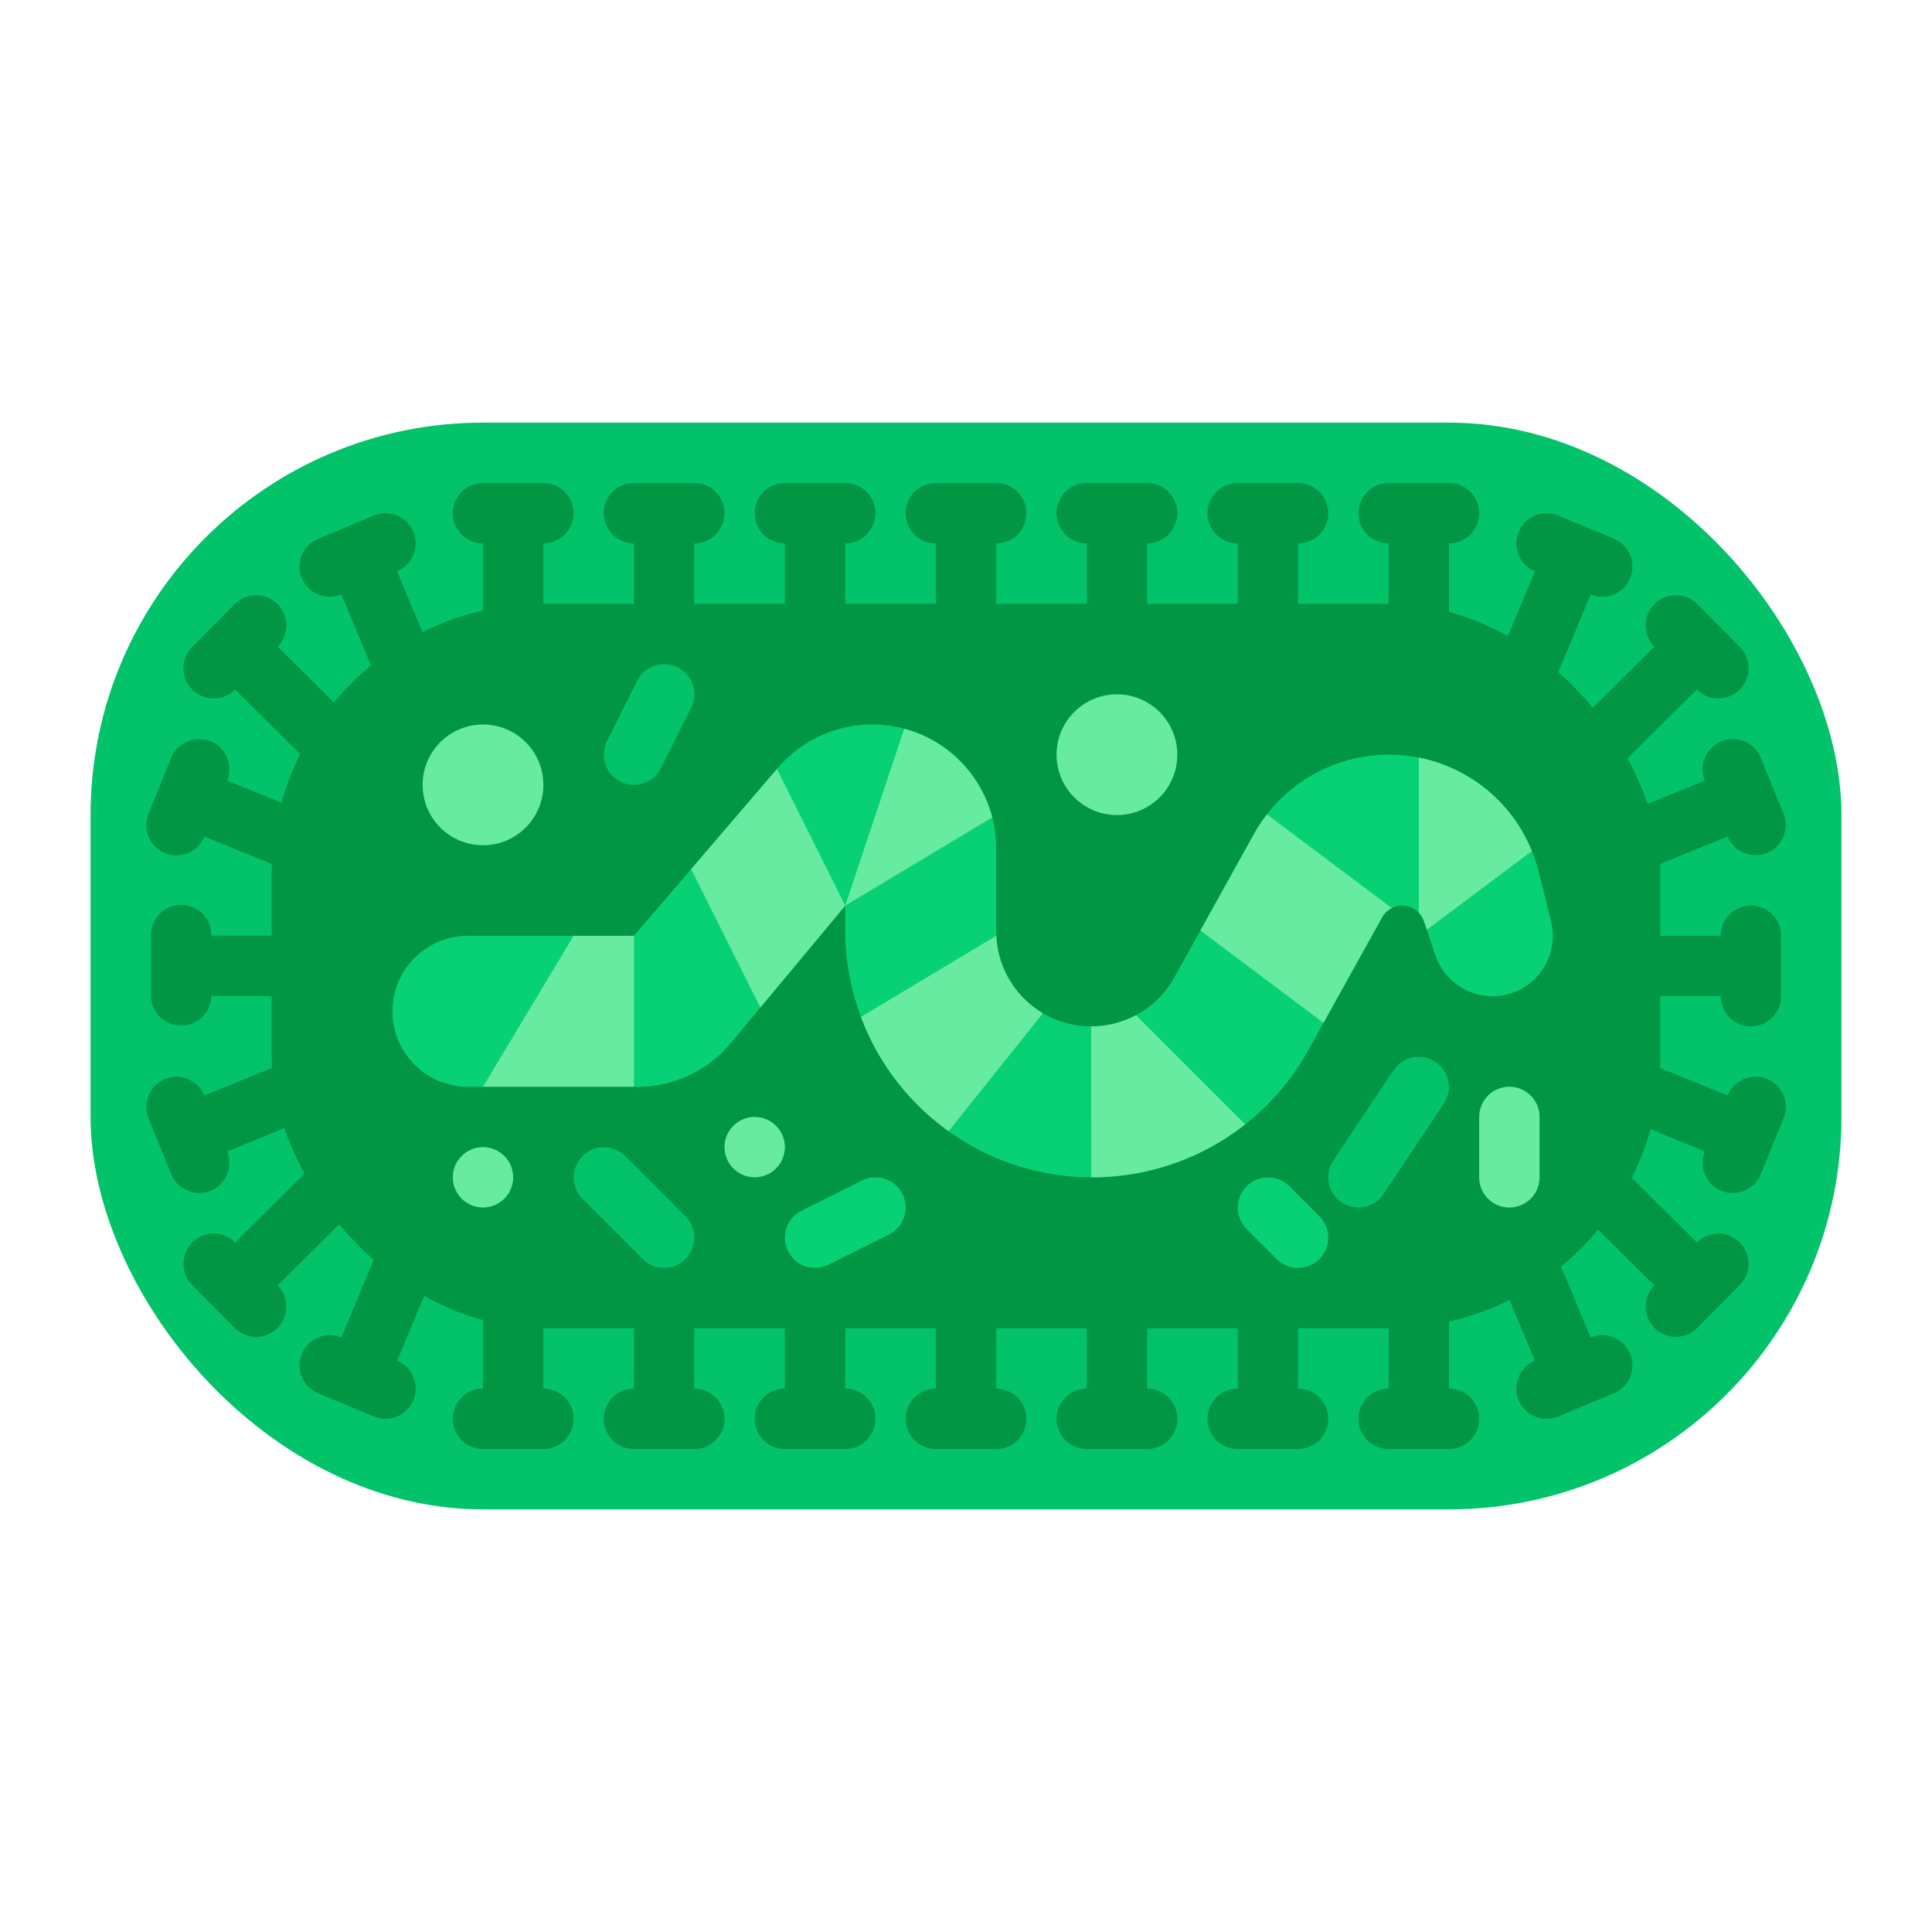 <?xml version="1.0" ?><svg id="flat" viewBox="0 0 512 512" xmlns="http://www.w3.org/2000/svg"><rect height="288" rx="104" style="fill:#02c26a" width="464" x="24" y="112"/><rect height="192" rx="72" style="fill:#009644" width="368" x="72" y="160"/><path d="M395.52,264a15.974,15.974,0,0,1-15.16-10.93l-2.23-6.67-.74-2.22A5.996,5.996,0,0,0,376,241.88a6.093,6.093,0,0,0-7.14-1.23c-.12.06-.24.12-.36.19a6.064,6.064,0,0,0-2.25,2.3l-15.51,27.92-4.03,7.26A65.402,65.402,0,0,1,289.47,312h-.29a65.138,65.138,0,0,1-37.8-12.22,66.577,66.577,0,0,1-8.2-6.96A65.412,65.412,0,0,1,224,246.53V240l-22.5,27-7.9,9.49A32.025,32.025,0,0,1,169.01,288H124a20,20,0,0,1,0-40h44l15.16-17.68,22.74-26.53.26-.31A32.865,32.865,0,0,1,231.12,192a33.204,33.204,0,0,1,8.51,1.11A32.81,32.81,0,0,1,264,224.88v21.94c0,.39.01.77.03,1.16a25.166,25.166,0,0,0,37,21.05c.31-.16.62-.33.92-.51a25.19,25.19,0,0,0,9.25-9.47l6.92-12.46,14.19-25.55a40.296,40.296,0,0,1,3.45-5.22,40.881,40.881,0,0,1,70.2,9.71,39.496,39.496,0,0,1,1.79,5.45l3.28,13.15A15.985,15.985,0,0,1,395.52,264Z" style="fill:#08d175"/><polygon points="128 288 152 248 168 248 168 288 128 288" style="fill:#67eba0"/><path d="M262.96,216.62,224,240l15.63-46.89A32.965,32.965,0,0,1,262.96,216.62Z" style="fill:#67eba0"/><path d="M276.38,268.51l-25,31.27a66.577,66.577,0,0,1-8.2-6.96,65.31,65.31,0,0,1-15.02-23.32L264.03,247.98A25.149,25.149,0,0,0,276.38,268.51Z" style="fill:#67eba0"/><path d="M329.98,297.98A65.539,65.539,0,0,1,289.47,312h-.29V272a25.029,25.029,0,0,0,11.85-2.97Z" style="fill:#67eba0"/><path d="M368.86,240.65c-.12.06-.24.12-.36.19a6.064,6.064,0,0,0-2.25,2.3l-15.51,27.92-32.62-24.47,14.19-25.55a40.296,40.296,0,0,1,3.45-5.22Z" style="fill:#67eba0"/><path d="M405.96,225.53,378.13,246.4l-.74-2.22A5.996,5.996,0,0,0,376,241.88v-41.1a40.826,40.826,0,0,1,29.96,24.75Z" style="fill:#67eba0"/><circle cx="128" cy="208" r="16" style="fill:#67eba0"/><path d="M167.994,208.002a8.003,8.003,0,0,1-7.149-11.58l8-16a8,8,0,1,1,14.311,7.155l-8,16A7.999,7.999,0,0,1,167.994,208.002Z" style="fill:#02c26a"/><circle cx="128" cy="312" r="8" style="fill:#67eba0"/><circle cx="200" cy="304" r="8" style="fill:#67eba0"/><circle cx="296" cy="200" r="16" style="fill:#67eba0"/><path d="M176,336a7.976,7.976,0,0,1-5.657-2.343l-16-16a8,8,0,0,1,11.314-11.313l16,16A8,8,0,0,1,176,336Z" style="fill:#02c26a"/><path d="M216.006,336.002a8.001,8.001,0,0,1-3.584-15.157l16-8a8,8,0,0,1,7.156,14.311l-16,8A7.971,7.971,0,0,1,216.006,336.002Z" style="fill:#08d175"/><path d="M344,336a7.976,7.976,0,0,1-5.657-2.343l-8-8a8,8,0,0,1,11.314-11.313l8,8A8,8,0,0,1,344,336Z" style="fill:#08d175"/><path d="M359.992,320.001a8.001,8.001,0,0,1-6.648-12.438l16-24a8,8,0,0,1,13.312,8.875l-16,24A7.991,7.991,0,0,1,359.992,320.001Z" style="fill:#02c26a"/><path d="M400,320a8,8,0,0,1-8-8V296a8,8,0,0,1,16,0v16A8,8,0,0,1,400,320Z" style="fill:#67eba0"/><polygon points="224 240 201.5 267 183.16 230.32 205.9 203.79 224 240" style="fill:#67eba0"/><path d="M264,128H248a8,8,0,0,0,0,16v24a8,8,0,0,0,16,0V144a8,8,0,0,0,0-16Z" style="fill:#009644"/><path d="M264,368V344a8,8,0,0,0-16,0v24a8,8,0,0,0,0,16h16a8,8,0,0,0,0-16Z" style="fill:#009644"/><path d="M384,128H368a8,8,0,0,0,0,16v24a8,8,0,0,0,16,0V144a8,8,0,0,0,0-16Z" style="fill:#009644"/><path d="M400.891,186.292a7.995,7.995,0,0,0,10.462-4.308l10.186-24.446a8,8,0,0,0,6.154-14.77l-14.77-6.154a8,8,0,0,0-6.154,14.77v0L396.583,175.831A8.001,8.001,0,0,0,400.891,186.292Z" style="fill:#009644"/><path d="M438.438,171.362,418.982,190.654a8,8,0,1,0,11.266,11.361l19.456-19.294v0a8,8,0,0,0,11.361-11.267l-5.626-5.673-.007-.008-.008-.007-5.626-5.673a8,8,0,0,0-11.361,11.267Z" style="fill:#009644"/><path d="M456.2,196.442a8,8,0,0,0-4.396,10.425v0L428.918,216.18A8,8,0,1,0,434.947,231l22.888-9.312v0a8,8,0,0,0,14.82-6.03l-3.012-7.402-.003-.008-.004-.008-3.012-7.402A8.002,8.002,0,0,0,456.2,196.442Z" style="fill:#009644"/><path d="M464,240a8,8,0,0,0-8,8H432.029a8,8,0,1,0,0,16H456a8,8,0,0,0,16,0V248A8,8,0,0,0,464,240Z" style="fill:#009644"/><path d="M48,239.801a8,8,0,0,0-8,8v15.998a7.997,7.997,0,0,0,15.992.151L79.983,264H80a8,8,0,0,0,.017-16L56,247.95v-.149A8,8,0,0,0,48,239.801Z" style="fill:#009644"/><path d="M344,128H328a8,8,0,0,0,0,16v24a8,8,0,0,0,16,0V144a8,8,0,0,0,0-16Z" style="fill:#009644"/><path d="M304,128H288a8,8,0,0,0,0,16v24a8,8,0,0,0,16,0V144a8,8,0,0,0,0-16Z" style="fill:#009644"/><path d="M144,128H128a8,8,0,0,0,0,16v24a8,8,0,0,0,16,0V144a8,8,0,0,0,0-16Z" style="fill:#009644"/><path d="M87.388,158.156a7.983,7.983,0,0,0,3.074-.617l8.974,21.537a8,8,0,1,0,14.77-6.154l-8.974-21.537v-0a8,8,0,0,0-6.154-14.77L84.308,142.769a8.001,8.001,0,0,0,3.08,15.387Z" style="fill:#009644"/><path d="M56.615,185.089a7.976,7.976,0,0,0,5.681-2.367v-0l18.047,17.896A8,8,0,0,0,91.608,189.256l-18.046-17.895v-0a8,8,0,0,0-11.361-11.267l-5.631,5.678-.002.002-.002.003-5.63,5.678a8,8,0,0,0,5.681,13.633Z" style="fill:#009644"/><path d="M43.74,226.083A7.993,7.993,0,0,0,54.165,221.688v-0l22.002,8.952a8,8,0,1,0,6.029-14.82l-22.001-8.952v-0A8,8,0,0,0,45.375,200.837l-3.012,7.402-.004.008-.003.008-3.012,7.402A8,8,0,0,0,43.74,226.083Z" style="fill:#009644"/><path d="M184,128H168a8,8,0,0,0,0,16v24a8,8,0,0,0,16,0V144a8,8,0,0,0,0-16Z" style="fill:#009644"/><path d="M224,128H208a8,8,0,0,0,0,16v24a8,8,0,0,0,16,0V144a8,8,0,0,0,0-16Z" style="fill:#009644"/><path d="M384,368V344a8,8,0,0,0-16,0v24a8,8,0,0,0,0,16h16a8,8,0,0,0,0-16Z" style="fill:#009644"/><path d="M421.538,354.461l-8.974-21.538a8,8,0,1,0-14.77,6.153l8.974,21.538-0.0 0a8,8,0,1,0,6.154,14.77l14.77-6.154a8,8,0,0,0-6.154-14.77Z" style="fill:#009644"/><path d="M449.704,329.278v0l-17.706-17.558a8,8,0,0,0-11.266,11.361l17.705,17.557v0a8,8,0,0,0,11.361,11.267l5.631-5.678.002-.002.002-.003,5.63-5.678a8,8,0,0,0-11.361-11.267Z" style="fill:#009644"/><path d="M468.26,285.917a8.001,8.001,0,0,0-10.425,4.395v0l-22.791-9.273a8,8,0,1,0-6.029,14.82l22.79,9.273v0A8,8,0,1,0,466.625,311.163l3.013-7.405.003-.005.003-.008,3.012-7.402A8,8,0,0,0,468.26,285.917Z" style="fill:#009644"/><path d="M344,368V344a8,8,0,0,0-16,0v24a8,8,0,0,0,0,16h16a8,8,0,0,0,0-16Z" style="fill:#009644"/><path d="M304,368V344a8,8,0,0,0-16,0v24a8,8,0,0,0,0,16h16a8,8,0,0,0,0-16Z" style="fill:#009644"/><path d="M144,368V344a8,8,0,0,0-16,0v24a8,8,0,0,0,0,16h16a8,8,0,0,0,0-16Z" style="fill:#009644"/><path d="M110.352,327.526A8.002,8.002,0,0,0,99.89,331.834l-9.428,22.627a8,8,0,0,0-6.154,14.77l14.77,6.154a8,8,0,0,0,6.154-14.77v-0l9.428-22.627A8.001,8.001,0,0,0,110.352,327.526Z" style="fill:#009644"/><path d="M73.562,340.638,93.018,321.346a8,8,0,1,0-11.266-11.361l-19.456,19.294v-0a8,8,0,0,0-11.361,11.267l5.626,5.673.007.008.008.007,5.626,5.673a8,8,0,0,0,11.361-11.267Z" style="fill:#009644"/><path d="M55.8,315.558a8,8,0,0,0,4.396-10.425v-0l23.894-9.722a8,8,0,1,0-6.029-14.82L54.165,290.312V290.312a8,8,0,0,0-14.82,6.03l3.012,7.402.003.008.003.005L45.375,311.163a7.993,7.993,0,0,0,10.425,4.395Z" style="fill:#009644"/><path d="M184,368V344a8,8,0,0,0-16,0v24a8,8,0,0,0,0,16h16a8,8,0,0,0,0-16Z" style="fill:#009644"/><path d="M224,368V344a8,8,0,0,0-16,0v24a8,8,0,0,0,0,16h16a8,8,0,0,0,0-16Z" style="fill:#009644"/></svg>